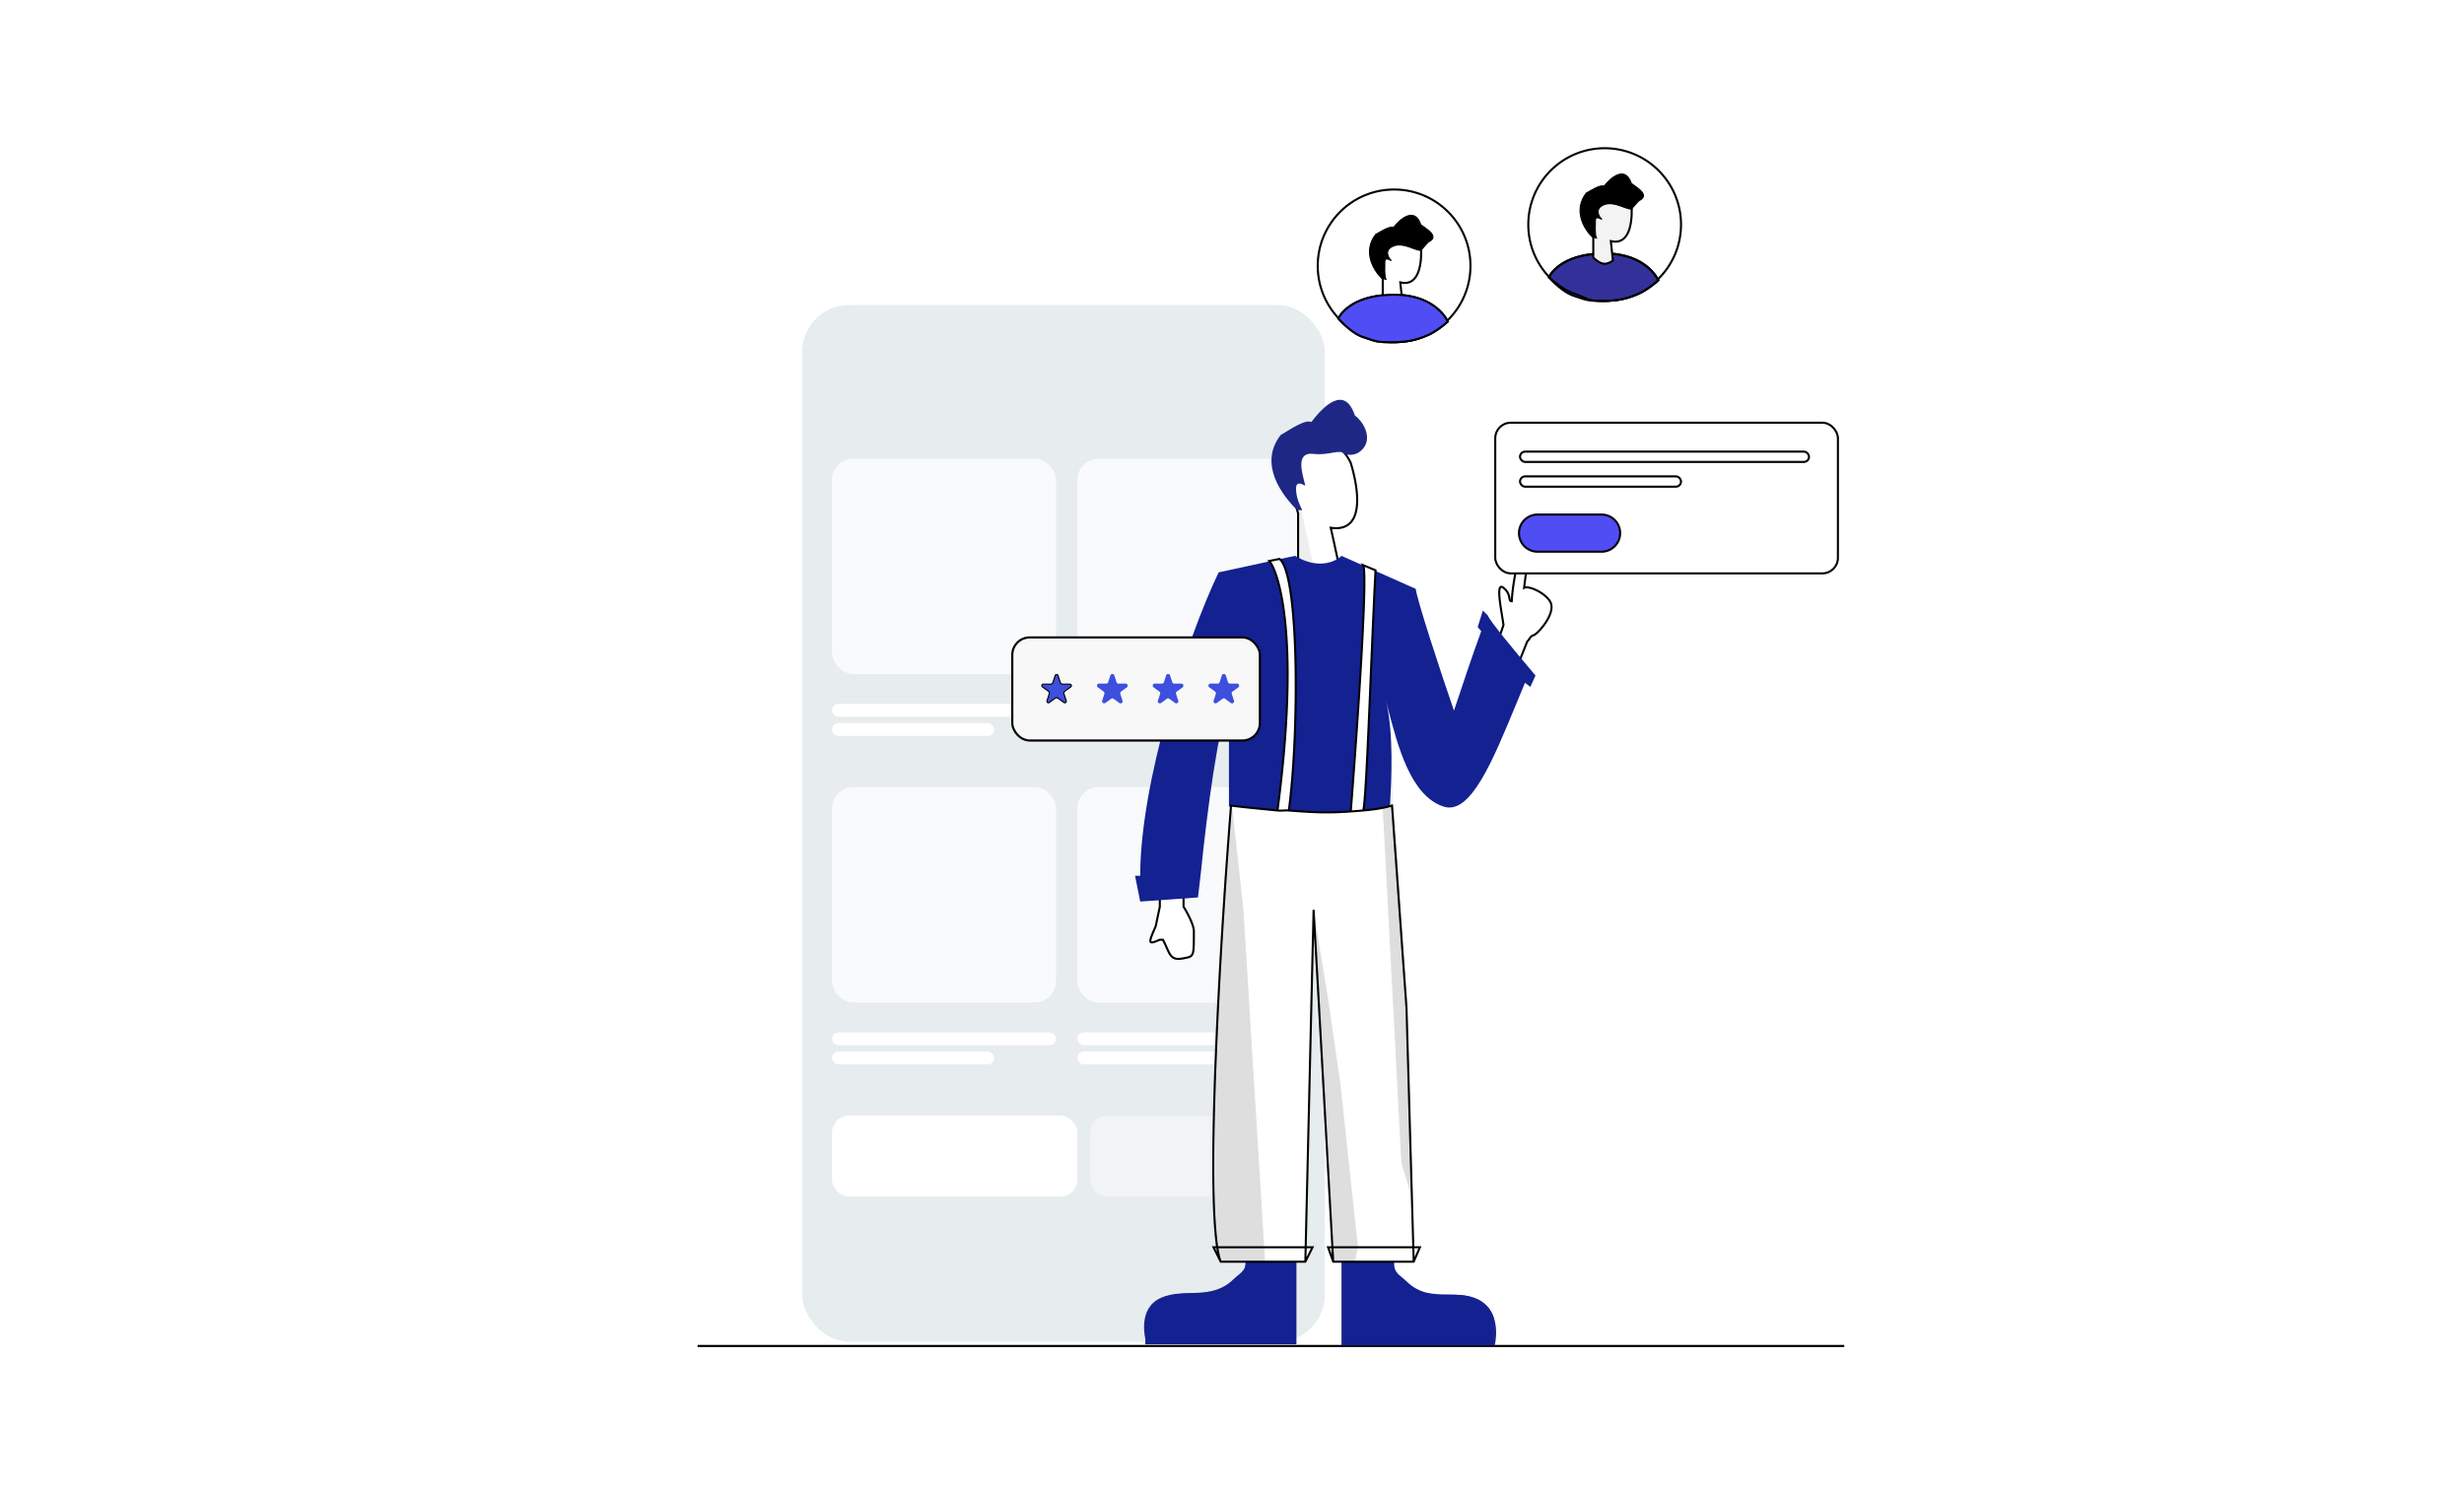 <svg xmlns="http://www.w3.org/2000/svg" width="1155" height="700" fill="none" viewBox="0 0 1155 700">
  <g class="leave_feedback_man_blue_people">
    <path fill="#fff" d="M0 0h1155v700H0z"/>
    <g class="Group 11">
      <rect width="245" height="486" x="376" y="143" fill="#E7ECEF" class="Rectangle 4" rx="22"/>
      <g class="Group 10">
        <rect width="105" height="101" x="390" y="215" fill="#fff" fill-opacity=".75" class="Rectangle 5" rx="10"/>
        <g class="Group 8">
          <rect width="105" height="6" x="390" y="330" fill="#fff" class="Rectangle 6" rx="3"/>
          <rect width="76" height="6" x="390" y="339" fill="#fff" class="Rectangle 6.1" rx="3"/>
        </g>
      </g>
      <g class="Group 10_2">
        <rect width="105" height="101" x="505" y="215" fill="#fff" fill-opacity=".75" class="Rectangle 5_2" rx="10"/>
        <g class="Group 8_2">
          <rect width="105" height="6" x="505" y="330" fill="#fff" class="Rectangle 6_2" rx="3"/>
          <rect width="76" height="6" x="505" y="339" fill="#fff" class="Rectangle 6.1_2" rx="3"/>
        </g>
      </g>
      <g class="Group 10_3">
        <rect width="105" height="101" x="390" y="369" fill="#fff" fill-opacity=".75" class="Rectangle 5_3" rx="10"/>
        <g class="Group 8_3">
          <rect width="105" height="6" x="390" y="484" fill="#fff" class="Rectangle 6_3" rx="3"/>
          <rect width="76" height="6" x="390" y="493" fill="#fff" class="Rectangle 6.1_3" rx="3"/>
        </g>
      </g>
      <g class="Group 10_4">
        <rect width="105" height="101" x="505" y="369" fill="#fff" fill-opacity=".75" class="Rectangle 5_4" rx="10"/>
        <g class="Group 8_4">
          <rect width="105" height="6" x="505" y="484" fill="#fff" class="Rectangle 6_4" rx="3"/>
          <rect width="76" height="6" x="505" y="493" fill="#fff" class="Rectangle 6.1_4" rx="3"/>
        </g>
      </g>
      <rect width="115" height="38" x="390" y="523" fill="#fff" class="Rectangle 5_5" rx="8"/>
      <rect width="99" height="38" x="511" y="523" fill="#fff" fill-opacity=".41" class="Rectangle 5.1" rx="8"/>
    </g>
    <path stroke="#000" d="M327 631h537.5" class="Vector"/>
    <g class="Group 6">
      <g class="Union">
        <path fill="#fff" fill-rule="evenodd" d="M608.494 240.746v27.576h19.835l-1.451-6.773-1.452-6.773-1.633-7.35c15.805 2.32 13.446-16.947 9.374-30.386-6.58-14.32-22.738-12.095-26.608-1.935-3.301 7.012-.856 15.666 1.036 22.362.327 1.158.637 2.257.899 3.279zm-64.829 199.805c-5.418 2.323-5.644 2.097-1.935-6.289l1.935-9.192v-14.514h11.127v14.514s4.838 7.619 4.838 11.611c0 7.761 0 10.343-1.278 11.452-.637.553-1.592.74-3.023 1.021-.172.033-.35.068-.537.106-5.22 1.044-6.125-.998-7.861-4.914-.496-1.121-1.061-2.395-1.815-3.795h-1.451zm160.451-151.694c-1.201-7.377-2.582-15.865.652-13.278 2.191 1.753 2.521 3.537 2.747 4.755.172.933.283 1.534 1.123 1.534.484-9.353 3.483-24.093 5.805-21.771 1.791 1.791 1.108 6.858.48 11.524-.187 1.387-.369 2.738-.48 3.958 1.936-1.129 9.386 2.032 12.095 6.289 3.387 5.322-5.805 15.481-7.74 15.965-.959.24-1.41.924-1.883 1.64-.291.441-.59.894-1.02 1.263l-2.903 7.257-4.354 14.514-11.127-8.225 7.257-21.287c-.186-1.274-.416-2.684-.652-4.138z" clip-rule="evenodd"/>
        <path fill="#000" d="M608.494 240.746h.483v-.061l-.015-.059-.468.12zm0 27.576h-.484v.484h.484v-.484zm19.835 0v.484h.598l-.125-.585-.473.101zm-1.451-6.773l.473-.102-.473.102zm-1.452-6.773l.473-.102-.001-.003-.472.105zm-1.633-7.35l.07-.478-.695-.102.153.685.472-.105zm9.374-30.386l.463-.14-.01-.032-.014-.03-.439.202zm-26.608-1.935l.437.206.008-.017.007-.017-.452-.172zm1.036 22.362l-.466.132.466-.132zM541.73 434.262l.442.196.021-.047.01-.049-.473-.1zm1.935 6.289v-.483h-.099l-.091.039.19.444zm0-15.481l.474.1.01-.049v-.051h-.484zm0-14.514v-.483h-.484v.483h.484zm11.127 0h.484v-.483h-.484v.483zm0 14.514h-.483v.141l.075.118.408-.259zm3.56 23.063l-.317-.365.317.365zm-3.023 1.021l-.093-.475.093.475zm-.537.106l.095.474-.095-.474zm-7.861-4.914l.443-.196-.004-.009-.439.205zm0 0l-.442.196.004.009.438-.205zm-1.815-3.795l.426-.229-.137-.254h-.289v.483zm159.652-164.972l-.303.378.303-.378zm-.652 13.278l.477-.077-.477.077zm3.399-8.523l.475-.088-.475.088zm1.123 1.534v.484h.459l.024-.459-.483-.025zm5.805-21.771l.342-.342-.342.342zm.48 11.524l.479.065-.479-.065zm-.48 3.958l-.481-.044-.085.934.81-.472-.244-.418zm12.095 6.289l-.408.26.408-.26zm-7.74 15.965l.117.47-.117-.47zm-1.883 1.64l.404.267-.404-.267zm-1.02 1.263l-.315-.367-.09.077-.044.11.449.18zm-2.903 7.257l-.449-.18-.008.02-.006.021.463.139zm-4.354 14.514l-.288.389.554.408.197-.658-.463-.139zm-11.127-8.225l-.458-.156-.114.335.284.21.288-.389zm7.257-21.287l.457.156.038-.11-.017-.116-.478.07zm-95.791-31.446v-20.803h-.967v20.803h.967zm0 6.773v-6.773h-.967v6.773h.967zm19.352-.484h-19.835v.968h19.835v-.968zm-1.924-6.188l1.451 6.773.946-.202-1.451-6.774-.946.203zm-1.452-6.773l1.452 6.773.946-.203-1.452-6.773-.946.203zm-1.632-7.346l1.633 7.35.944-.21-1.633-7.35-.944.21zm9.383-30.351c2.032 6.705 3.612 14.797 2.751 20.895-.43 3.045-1.46 5.524-3.275 7.108-1.801 1.571-4.461 2.331-8.317 1.765l-.14.957c4.046.594 7.019-.184 9.093-1.993 2.06-1.797 3.15-4.539 3.597-7.701.892-6.316-.742-14.577-2.783-21.311l-.926.28zm-25.693-1.903c3.701-9.718 19.297-12.006 25.716 1.965l.879-.404c-6.74-14.669-23.461-12.507-27.5-1.905l.905.344zm1.049 22.059c-.947-3.354-2.019-7.154-2.449-10.985-.43-3.83-.212-7.646 1.385-11.04l-.875-.412c-1.703 3.618-1.912 7.635-1.472 11.56.44 3.922 1.536 7.798 2.48 11.14l.931-.263zm.902 3.29a137.718 137.718 0 00-.902-3.29l-.931.263c.328 1.159.636 2.252.896 3.267l.937-.24zm-67.674 193.44c-.927 2.094-1.615 3.697-2.038 4.88-.211.592-.362 1.095-.442 1.513-.077.405-.1.792.008 1.116.056.171.151.329.294.455.142.124.309.198.479.235.323.072.697.025 1.079-.067.774-.186 1.845-.626 3.188-1.202l-.381-.889c-1.366.585-2.356.987-3.033 1.15-.343.083-.541.087-.643.064a.24.24 0 01-.042-.013l-.006-.004-.001-.001h-.001l-.002-.003c-.002-.004-.007-.013-.013-.03-.028-.084-.043-.271.025-.63.066-.346.198-.796.402-1.368.409-1.145 1.083-2.715 2.011-4.814l-.884-.392zm1.904-9.096l-1.935 9.193.946.199 1.936-9.192-.947-.2zm-.011-14.414v14.514h.968v-14.514h-.968zm11.611-.483h-11.127v.967h11.127v-.967zm.484 14.997v-14.514h-.967v14.514h.967zm4.838 11.611c0-1.081-.324-2.367-.784-3.66-.463-1.301-1.077-2.648-1.687-3.86a57.173 57.173 0 00-2.438-4.344l-.003-.004-.001-.002-.409.259-.408.259v.001h.001l.002.004.01.016.039.063.152.245a56.633 56.633 0 012.191 3.938c.6 1.192 1.195 2.499 1.639 3.749.448 1.259.728 2.421.728 3.336h.968zm-1.445 11.817c.794-.689 1.122-1.788 1.283-3.553.162-1.782.162-4.395.162-8.264h-.968c0 3.892 0 6.45-.158 8.177-.158 1.743-.469 2.49-.953 2.91l.634.73zm-3.247 1.13c.708-.138 1.331-.26 1.857-.419.53-.162 1-.372 1.39-.711l-.634-.73c-.247.214-.574.374-1.037.515-.469.142-1.038.254-1.762.396l.186.949zm-.535.106l.535-.106-.186-.949-.538.106.189.949zm-8.398-5.192c.431.973.823 1.858 1.248 2.609.426.753.902 1.402 1.518 1.891 1.262 1.001 2.97 1.225 5.632.692l-.189-.949c-2.559.512-3.913.236-4.842-.501-.48-.381-.882-.911-1.277-1.609-.396-.701-.769-1.54-1.205-2.525l-.885.392zm.004.009l.877-.41h-.001l-.876.41zm-1.803-3.77c.744 1.381 1.302 2.64 1.799 3.761l.885-.392c-.497-1.12-1.068-2.41-1.832-3.828l-.852.459zm-1.025.254h1.451v-.967h-1.451v.967zM705.07 275.201c-.43-.344-.87-.579-1.306-.581-.494-.002-.841.29-1.053.668-.201.358-.31.834-.368 1.357-.059.532-.071 1.16-.047 1.853.092 2.759.744 6.762 1.342 10.437l.955-.155c-.602-3.702-1.241-7.632-1.33-10.315a12.034 12.034 0 01.042-1.713c.053-.479.144-.801.25-.991.094-.168.161-.173.205-.173.103 0 .327.066.705.369l.605-.756zm2.92 5.045c-.112-.609-.26-1.415-.674-2.295-.416-.885-1.094-1.828-2.246-2.75l-.605.756c1.039.831 1.623 1.657 1.976 2.406.355.755.485 1.451.598 2.059l.951-.176zm.648 1.138a.574.574 0 01-.275-.05.298.298 0 01-.118-.125c-.103-.178-.162-.464-.255-.963l-.951.176c.08.434.163.916.368 1.271.114.196.272.371.495.492.22.119.469.167.736.167v-.968zm6.147-21.629c-.198-.198-.442-.346-.729-.379a1.16 1.16 0 00-.773.201c-.418.273-.775.793-1.089 1.407-.643 1.254-1.261 3.218-1.813 5.507-1.108 4.593-1.983 10.646-2.226 15.352l.966.05c.24-4.647 1.107-10.641 2.201-15.175.548-2.275 1.145-4.145 1.733-5.293.301-.588.563-.911.756-1.037.084-.055.124-.052.134-.051.013.001.065.011.156.102l.684-.684zm.617 11.931c.313-2.325.646-4.79.672-6.899.013-1.056-.051-2.044-.24-2.895-.188-.847-.511-1.599-1.049-2.137l-.684.684c.358.358.621.911.789 1.663.166.749.229 1.655.216 2.673-.025 2.038-.347 4.44-.663 6.782l.959.129zm-.477 3.937c.11-1.207.29-2.548.477-3.937l-.959-.129c-.186 1.384-.369 2.746-.481 3.978l.963.088zm12.021 5.985c-1.421-2.234-4.05-4.138-6.535-5.34-1.248-.604-2.485-1.042-3.547-1.256a6.48 6.48 0 00-1.473-.145c-.437.014-.854.097-1.191.294l.487.836c.147-.086.386-.151.737-.163.346-.012.767.03 1.249.127.964.194 2.122.6 3.317 1.178 2.401 1.161 4.852 2.965 6.14 4.989l.816-.52zm-8.031 16.695c.349-.088.774-.358 1.207-.695.451-.351.972-.824 1.523-1.387a28.269 28.269 0 003.424-4.293c1.075-1.658 1.997-3.493 2.431-5.274.433-1.779.39-3.563-.554-5.046l-.816.52c.75 1.178.828 2.66.429 4.297-.398 1.636-1.26 3.369-2.301 4.977a27.408 27.408 0 01-3.304 4.142c-.53.541-1.018.983-1.426 1.301-.428.332-.713.485-.848.519l.235.939zm-1.596 1.437c.483-.732.843-1.249 1.596-1.437l-.235-.939c-1.163.291-1.706 1.142-2.169 1.843l.808.533zm-1.109 1.363c.489-.42.823-.93 1.109-1.363l-.808-.533c-.296.448-.56.844-.931 1.162l.63.734zm-2.769 7.069l2.903-7.256-.898-.36-2.903 7.257.898.359zm-4.34 14.474l4.354-14.514-.926-.278-4.354 14.513.926.279zm-11.878-7.975l11.127 8.225.575-.779-11.127-8.224-.575.778zm7.087-21.832l-7.257 21.287.916.312 7.256-21.287-.915-.312zm-.672-3.904c.237 1.455.466 2.861.651 4.13l.957-.14a251.63 251.63 0 00-.653-4.145l-.955.155z"/>
      </g>
      <path fill="#000" fill-opacity=".07" d="M615.266 263.484l-5.321-24.673-1.452 1.451v26.125l6.773 3.386v-6.289z" class="Vector 12"/>
      <path fill="#000" fill-opacity=".06" d="M645.262 311.863l-1.935 67.731h8.708c1.935-4.258.161-33.866-1.451-48.379 3.483 15.094 9.675 33.865 16.448 40.154l4.838 4.354-2.419-7.74s-4.838-17.9-17.416-41.122c-2.052-3.789-6.773-14.998-6.773-14.998z" class="Vector 11"/>
      <path fill="#000" fill-opacity=".06" d="M555.277 411.04l7.741-3.386c3.87-41.606 9.03-65.473 13.062-76.923v46.928l7.257 2.902-3.387-78.374-6.773 14.03c-9.192 15.965-15.32 69.827-17.9 94.823z" class="Vector 10"/>
      <path fill="#000" fill-opacity=".23" d="M536.893 625.36h70.633v4.838h-70.633z" class="Rectangle"/>
      <g class="Group">
        <path fill="#1E2884" d="M607.707 630.198v-40.155h-23.705v1.935c0 3.87-3.109 5.095-5.806 7.741-10.377 10.18-23.404 3.87-34.047 8.708-10.643 4.838-7.741 17.739-6.774 21.771h70.332z" class="Vector 4.1"/>
        <path fill="#1E2884" d="M628.813 630.682v-40.155h24.494v1.935c0 3.87 3 6.117 5.697 8.764 10.377 10.18 22.724 2.847 33.367 7.685 10.643 4.838 9.279 17.739 8.311 21.771h-71.869z" class="Vector 4.2"/>
      </g>
      <path fill="#1E2884" d="M600.269 203.978c-10.557 13.724.925 28.453 7.817 35.198h2.343c-1.319-2.639-2.903-6.17-2.903-10.041 0-3.871 2.741-2.185 4.354-1.451-1.451-5.806-4.864-15.947 3.871-14.9 7.257.87 12.094-2.419 14.513 0 0 0 4.838 2.036 8.709-2.517 3.87-4.553 1.114-11.669-3.871-15.481-4.926-14.78-15.14-3.849-20.418 3.042-3.167-1.407-11.043 4.244-14.415 6.15z" class="Vector 4"/>
      <path fill="#142191" fill-rule="evenodd" d="M571.242 268.322l35.8-7.741c10.837 6.58 19.03 2.742 21.771 0l34.833 15.482c.387 4.644 11.772 39.348 17.9 57.087 3.434-10.409 9.196-27.531 12.781-37.252l-1.654-1.935 2.419-7.741 2.419 2.419c.387 1.935 13.385 17.578 19.836 25.157l2.419 2.903-2.419 5.322-2.5-1.935c-1.397 3.325-2.775 6.667-4.14 9.977l-.001.003c-11.194 27.145-21.493 52.12-33.998 48.075-15.445-4.997-21.506-28.336-26.194-46.386-.304-1.173-.603-2.323-.898-3.445 3.781 15.267 2.614 37.12 1.962 49.322l-.027.509c-13.546 5.805-55.958 2.418-75.471 0v-48.38c-4.645 8.515-10.321 50.96-13.063 78.375l-1.451 12.578-27.092 1.935-2.419-12.094h2.419c0-43.542 21.448-110.144 36.768-142.235zM537.263 625.36h-.37v4.838h70.633V581.335h-23.705v11.127c0 2.89-1.734 4.305-3.735 5.938-.679.554-1.388 1.132-2.071 1.803-6.157 6.04-12.673 6.105-19.177 6.169-4.457.044-8.909.088-13.237 2.055-10.234 4.652-9.286 12.734-8.338 16.933zm92.518.967v-44.509h23.705v11.128c0 2.89 1.733 4.304 3.735 5.937.678.554 1.388 1.133 2.071 1.803 6.157 6.041 12.672 6.105 19.177 6.169 4.457.044 8.909.088 13.236 2.056 10.235 4.652 9.287 12.734 8.339 16.932h.37v4.838h-70.633v-4.354z" class="Union_2" clip-rule="evenodd"/>
      <g class="Group 2">
        <g class="Union_3">
          <path fill="#fff" d="M570.585 584.721c-5.272-33.809 1.855-149.251 6.462-207.062 4.872.709 17.292 1.853 21.771 2.306 11.224-84.92-.484-113.55-3.87-116.965l4.837-.967c9.289 7.353 9.192 82.008 4.355 117.932 14.401 1.157 19.693 1.072 29.027.45 2.903-36.881 8.128-111.609 5.806-115.48l5.805 2.419c-1.935 36.309-4.257 109.544-5.805 112.611 7.255-.648 10.561-1.462 13.546-2.306l6.773 94.823 3.194 112.239h3.095l-2.903 6.773h-37.735l-2.419-6.773h2.041l-8.814-158.199-3.712 158.199h3.228l-3.387 6.773h-39.671l-3.386-6.773h1.762z"/>
          <path fill="#000" d="M577.047 377.659l.07-.479-.511-.074-.041.514.482.039zm-4.838 213.835l-.432.217.133.267h.299v-.484zm39.671 0v.484h.299l.134-.267-.433-.217zm3.871-164.972l.483-.027-.967.015.484.012zm9.192 164.972l-.456.163.115.321h.341v-.484zm37.735 0v.484h.319l.126-.293-.445-.191zm-3.386-119.012l.483-.014v-.01l-.001-.011-.482.035zm-6.773-94.823l.482-.035-.042-.593-.572.162.132.466zm-83.696 207.062v-.484h-.783l.35.701.433-.217zm46.444 0l.432.217.351-.701h-.783v.484zm7.257 0v-.484h-.687l.231.647.456-.163zm43.057 0l.445.191.289-.675h-.734v.484zM604.14 379.965l-.039.482.039-.482zm-4.355-117.932l.301-.38-.176-.139-.219.044.094.475zm-4.837.967l-.095-.474-.882.176.633.639.344-.341zm3.87 116.965l-.049.481.049-.481zm34.349.45l.032.483-.032-.483zm5.806-115.48l.186-.446-1.358-.566.757 1.261.415-.249zm5.805 2.419l.483.026.018-.341-.315-.131-.186.446zm-5.805 112.611l.043.482-.043-.482zm-62.408-2.345c-2.304 28.91-5.238 72.23-6.937 112.55-1.698 40.298-2.166 77.664.479 94.626l.956-.149c-2.627-16.848-2.167-54.108-.468-94.436 1.698-40.306 4.631-83.613 6.935-112.514l-.965-.077zm-6.458 207.176c.45 2.89.995 5.218 1.653 6.877l.899-.357c-.618-1.559-1.15-3.804-1.596-6.669l-.956.149zm2.102 7.182h39.671v-.967h-39.671v.967zm40.155-.472l.159-6.773-.968-.023-.158 6.773.967.023zm.159-6.773l3.711-158.2-.967-.023-3.712 158.2.968.023zm2.745-158.185l8.814 158.2.966-.054-8.814-158.199-.966.053zm8.814 158.2l.378 6.773.966-.054-.378-6.773-.966.054zm.861 7.23h37.735v-.967h-37.735v.967zm38.219-.497l-.193-6.774-.967.028.193 6.773.967-.027zm-.193-6.774l-3.194-112.239-.967.027 3.194 112.24.967-.028zm-3.195-112.26l-6.773-94.823-.965.069 6.773 94.823.965-.069zm-87.132 118.831l-3.386-6.773-.866.433 3.387 6.773.865-.433zm-3.819-6.073h1.762v-.968h-1.762v.968zm1.762 0h41.454v-.968h-41.454v.968zm41.454 0h3.228v-.968h-3.228v.968zm2.795-.7l-3.386 6.773.865.433 3.386-6.773-.865-.433zm10.564 6.827l-2.419-6.773-.911.325 2.419 6.773.911-.325zm-2.874-6.127h2.041v-.968h-2.041v.968zm2.041 0h37.921v-.968h-37.921v.968zm37.921 0h3.095v-.968h-3.095v.968zm2.65-.674l-2.902 6.773.889.381 2.903-6.773-.89-.381zM604.619 380.03c2.423-17.994 3.657-45.665 3.125-69.756-.267-12.046-.975-23.211-2.2-31.832-.613-4.309-1.356-7.998-2.244-10.848-.444-1.425-.927-2.652-1.454-3.646-.525-.99-1.107-1.777-1.76-2.295l-.601.759c.508.402 1.014 1.06 1.506 1.989.49.924.952 2.091 1.385 3.481.866 2.78 1.601 6.411 2.21 10.696 1.218 8.567 1.924 19.69 2.19 31.718.532 24.055-.701 51.674-3.116 69.605l.959.129zm-4.928-118.472l-4.838.968.189.949 4.838-.968-.189-.949zm4.487 117.925c-1.063-.086-1.89-.029-2.693.019-.801.047-1.587.086-2.618-.018l-.098.962c1.112.113 1.962.07 2.773.022.81-.048 1.572-.1 2.559-.021l.077-.964zm-5.311.001c-4.493-.455-16.893-1.597-21.75-2.304l-.139.957c4.885.712 17.327 1.857 21.791 2.309l.098-.962zm-4.263-116.143c.368.371.894 1.136 1.508 2.394.609 1.249 1.292 2.956 1.985 5.183 1.388 4.455 2.813 10.976 3.784 20.051 1.942 18.151 2.066 46.499-3.543 88.933l.959.126c5.616-42.486 5.498-70.914 3.546-89.162-.977-9.123-2.412-15.708-3.822-20.235-.705-2.264-1.404-4.018-2.04-5.32-.63-1.292-1.211-2.169-1.69-2.652l-.687.682zm38.531 116.591c-9.308.621-14.577.706-28.957-.449l-.077.964c14.422 1.159 19.738 1.074 29.098.451l-.064-.966zm.514.521c1.452-18.442 3.484-46.348 4.863-70.129.69-11.889 1.216-22.752 1.425-30.886.104-4.066.13-7.457.055-9.956-.037-1.249-.099-2.284-.189-3.073a9.747 9.747 0 00-.163-1.014c-.061-.269-.14-.52-.253-.709l-.829.498c.032.054.084.183.139.426.052.232.101.535.144.91.087.749.148 1.753.184 2.99.074 2.473.049 5.843-.055 9.903-.209 8.119-.735 18.969-1.424 30.855-1.378 23.772-3.41 51.671-4.861 70.109l.964.076zm5.137-115.071l5.806 2.419.372-.893-5.805-2.419-.373.893zm13.601 111.811c-2.956.837-6.232 1.645-13.458 2.29l.087.964c7.286-.651 10.621-1.47 13.634-2.323l-.263-.931zm-13.458 2.29c-1.228.11-4.45.36-5.794.449l.064.966c1.351-.09 4.58-.341 5.817-.451l-.087-.964zm5.366-112.154c-.968 18.157-2.032 45.549-3.048 68.775-.508 11.615-1.004 22.189-1.469 30.049-.233 3.931-.458 7.179-.673 9.538a58.822 58.822 0 01-.312 2.834 12.61 12.61 0 01-.146.848 1.985 1.985 0 01-.106.374l.863.436c.079-.155.138-.372.189-.605.053-.245.105-.553.157-.915.105-.726.211-1.698.319-2.884.216-2.375.442-5.635.675-9.569.465-7.868.961-18.448 1.469-30.064 1.017-23.235 2.081-50.615 3.048-68.766l-.966-.051z"/>
        </g>
        <path fill="#000" fill-opacity=".13" d="M656.873 545.05l-8.708-165.94 3.87-1.935c3.097 8.128 9.192 123.85 9.192 182.389l-4.354-14.514z" class="Vector 9"/>
        <path fill="#000" fill-opacity=".13" d="M582.852 426.521l-5.321-48.862c-1.936 8.224-10.16 101.596-7.741 207.546l2.903 6.289h20.319l-10.16-164.973z" class="Vector 7"/>
        <path fill="#000" fill-opacity=".13" d="M615.751 427.005l9.192 157.716h-2.419l2.419 6.773h10.16l1.451-6.773-8.224-76.439-5.806-40.154-6.773-41.123z" class="Vector 8"/>
      </g>
    </g>
    <path stroke="#fff" stroke-dasharray="4.84 4.84" stroke-width="1.935" d="M657.358 140.117s5.115 27.401 18.868 32.898c11.768 4.704 20.81-11.886 31.93-5.806 14.799 8.093 3.387 43.058 3.387 43.058" class="Vector 5"/>
    <path stroke="#fff" stroke-dasharray="4.84 4.84" stroke-width="1.935" d="M746.858 137.698s-2.625 30.788 11.127 36.285c11.769 4.704 28.067-13.822 39.187-7.741 14.799 8.092 3.871 41.606 3.871 41.606" class="Vector 5.1"/>
    <rect width="160.619" height="70.633" x="700.898" y="198.172" fill="#fff" stroke="#000" stroke-width=".968" class="Rectangle_2" rx="7.257"/>
    <rect width="135.462" height="4.838" x="712.509" y="211.718" fill="#fff" stroke="#000" stroke-width=".968" class="Rectangle 2" rx="2.419"/>
    <rect width="75.471" height="4.838" x="712.509" y="223.329" fill="#fff" stroke="#000" stroke-width=".968" class="Rectangle 2.1" rx="2.419"/>
    <circle cx="653.487" cy="124.636" r="35.8" fill="#fff" stroke="#000" stroke-width=".968" class="Ellipse"/>
    <path fill="#504DF5" stroke="#000" stroke-width=".968" d="M653.486 138.182c19.835 0 25.157 12.579 25.157 12.579s-4.735 4.312-9.192 6.289c-5.935 2.633-10.643 3.387-17.416 3.387s-7.257-.484-13.063-2.419c-5.805-1.936-11.611-8.709-11.611-8.709s4.784-11.127 26.125-11.127z" class="Vector 6.1"/>
    <g class="Group_2">
      <path fill="#fff" stroke="#000" stroke-width=".968" d="M666.065 114.476h-17.9v25.641c3.565 3.242 5.576 3.837 9.192 1.452l-.968-9.192c9.676 2.322 10.16-10.966 9.676-17.901z" class="Vector 5_2"/>
      <path fill="#000" stroke="#000" stroke-width=".51" d="M644.826 109.94c-6.123 7.96-1.141 16.59 2.856 20.501l1.934.484c-.765-1.531-.484-5.979-.484-8.224s2.157-.94 3.093-.515c-1.361-1.021-3.735-5.038 1.02-6.889 4.595-1.788 9.917 2.082 12.756 2.082l3.45-3.87c5.511-2.654-.558-5.95-3.45-8.161-2.857-8.573-9.694-2.722-12.756 1.275-1.837-.816-6.463 2.211-8.419 3.317z" class="Vector 4.1_2"/>
    </g>
    <circle cx="752.181" cy="105.284" r="35.8" fill="#fff" stroke="#000" stroke-width=".968" class="Ellipse_2"/>
    <g class="Union_4">
      <path fill="#504DF5" fill-rule="evenodd" d="M777.338 131.409s-5.322-12.579-25.158-12.579c-21.341 0-26.124 11.128-26.124 11.128s5.805 6.773 11.611 8.708c.704.235 1.33.448 1.899.642 4.116 1.403 5.212 1.777 11.163 1.777 6.773 0 11.481-.754 17.416-3.387 4.457-1.977 9.193-6.289 9.193-6.289zm-123.852 6.773c19.835 0 25.157 12.579 25.157 12.579s-4.735 4.312-9.192 6.289c-5.935 2.633-10.643 3.387-17.416 3.387-5.952 0-7.047-.374-11.164-1.777v-.001c-.569-.193-1.194-.407-1.899-.641-5.805-1.936-11.611-8.709-11.611-8.709s4.784-11.127 26.125-11.127zm58.539 111.756a8.709 8.709 0 018.709-8.709h29.995a8.709 8.709 0 010 17.417h-29.995a8.709 8.709 0 01-8.709-8.708z" clip-rule="evenodd"/>
      <path fill="#000" d="M777.338 131.409l.325.358.254-.231-.134-.316-.445.189zm-51.282-1.451l-.445-.192-.119.277.196.229.368-.314zm11.611 8.708l-.153.459.153-.459zm1.899.642l.156-.458-.156.458zm28.579-1.61l.197.442-.197-.442zm-89.502 13.063l.326.357.253-.23-.133-.316-.446.189zm-9.192 6.289l-.196-.442.196.442zm-28.58 1.61l-.157.457.001.001.156-.458zm0-.001l.157-.457-.001-.001-.156.458zm-1.899-.641l.153-.459-.153.459zm-11.611-8.709l-.444-.191-.119.277.196.229.367-.315zm124.819-29.995c9.806 0 15.986 3.106 19.709 6.179 1.865 1.539 3.121 3.076 3.908 4.224.394.574.67 1.05.847 1.38.088.165.151.293.192.378l.044.096a.285.285 0 01.012.026v.001l.446-.189.445-.189-.001-.001-.001-.003a15.966 15.966 0 00-1.186-2.046c-.83-1.211-2.145-2.818-4.09-4.424-3.897-3.216-10.295-6.399-20.325-6.399v.967zm-26.124 10.644l.444.191c0 .001 0 .001 0 0l.001-.003.008-.018.039-.081c.037-.074.094-.185.176-.329.163-.288.422-.705.8-1.209.755-1.008 1.985-2.363 3.874-3.722 3.771-2.716 10.201-5.473 20.782-5.473v-.967c-10.759 0-17.392 2.806-21.348 5.654-1.975 1.422-3.274 2.849-4.083 3.928-.404.539-.685.991-.867 1.312a7.374 7.374 0 00-.251.482l-.014.03-.004.009-.001.003v.001l.444.192zm11.764 8.249c-2.807-.936-5.65-3.059-7.814-4.983a44.931 44.931 0 01-2.603-2.512c-.313-.329-.56-.597-.727-.783-.084-.093-.147-.165-.19-.214l-.048-.055-.012-.013-.002-.004h-.001l-.367.315c-.368.314-.368.314-.367.315l.001.001.003.004.014.016.052.059a35.314 35.314 0 00.945 1.027 45.264 45.264 0 002.659 2.568c2.189 1.946 5.152 4.177 8.151 5.177l.306-.918zm1.902.643c-.569-.194-1.196-.408-1.902-.643l-.306.918c.702.234 1.327.447 1.896.641l.312-.916zm11.007 1.751c-2.971 0-4.697-.094-6.186-.355-1.489-.261-2.756-.692-4.821-1.396l-.312.916c2.05.699 3.39 1.157 4.966 1.433s3.372.37 6.353.37v-.968zm17.22-3.345c-5.86 2.599-10.498 3.345-17.22 3.345v.968c6.824 0 11.602-.763 17.613-3.429l-.393-.884zm9.389-5.847l-.326-.358-.001.001-.002.002-.01.008-.039.036a38.476 38.476 0 01-.745.646 51.302 51.302 0 01-2.095 1.683c-1.731 1.318-3.994 2.863-6.171 3.829l.393.884c2.28-1.011 4.613-2.61 6.364-3.943a54.314 54.314 0 002.135-1.714 40.178 40.178 0 00.807-.703l.011-.01.003-.002.001-.001-.325-.358zm-98.695 19.352c.446-.189.446-.189.445-.19v-.001l-.001-.002-.004-.01-.014-.031a9.617 9.617 0 00-.267-.535 15.914 15.914 0 00-.901-1.47c-.831-1.211-2.145-2.819-4.09-4.424-3.897-3.216-10.295-6.4-20.325-6.4v.968c9.806 0 15.986 3.106 19.709 6.179 1.865 1.539 3.121 3.076 3.908 4.224.393.574.67 1.05.846 1.38.089.165.152.293.193.378l.044.096.01.022.002.004v.001l.445-.189zm-8.996 6.731c2.28-1.011 4.613-2.61 6.365-3.943a52.432 52.432 0 002.9-2.379l.042-.038.011-.01.003-.003h.001v-.001l-.326-.357-.326-.358-.002.003a.048.048 0 00-.01.008l-.039.035-.155.138a52.008 52.008 0 01-2.685 2.192c-1.731 1.317-3.994 2.863-6.171 3.829l.392.884zm-17.612 3.428c6.824 0 11.602-.762 17.612-3.428l-.392-.884c-5.86 2.599-10.498 3.345-17.22 3.345v.967zm-11.32-1.802c2.051.699 3.39 1.156 4.966 1.433 1.576.276 3.373.369 6.354.369v-.967c-2.971 0-4.698-.094-6.186-.355-1.489-.261-2.756-.692-4.822-1.396l-.312.916zm-.001-.001l.314-.915-.314.915zm-1.895-.64c.703.234 1.327.447 1.896.64l.312-.916c-.568-.193-1.196-.407-1.902-.642l-.306.918zm-11.458-9.168l-.367.315v.001l.002.001.003.004.014.016.051.059.199.223c.172.192.425.468.746.804a45.94 45.94 0 002.659 2.567c2.19 1.947 5.153 4.178 8.151 5.178l.306-.918c-2.807-.936-5.649-3.059-7.814-4.983a44.866 44.866 0 01-2.602-2.512 35.354 35.354 0 01-.917-.997l-.048-.055-.012-.014-.003-.003v-.001l-.368.315zm26.125-11.611c-10.759 0-17.392 2.807-21.348 5.655-1.975 1.422-3.274 2.849-4.083 3.928-.404.539-.685.991-.867 1.312-.091.16-.157.288-.202.377l-.05.105-.013.03-.004.008-.001.003-.001.001.444.192.445.192h-.001l.002-.003a.173.173 0 01.008-.018l.039-.081c.036-.074.094-.185.175-.329.163-.288.423-.705.8-1.209.756-1.008 1.986-2.363 3.874-3.723 3.772-2.715 10.201-5.472 20.783-5.472v-.968zm67.248 103.048a9.191 9.191 0 00-9.192 9.192h.967a8.224 8.224 0 018.225-8.225v-.967zm29.995 0h-29.995v.967h29.995v-.967zm9.192 9.192a9.192 9.192 0 00-9.192-9.192v.967a8.224 8.224 0 018.224 8.225h.968zm-9.192 9.192a9.193 9.193 0 009.192-9.192h-.968a8.224 8.224 0 01-8.224 8.224v.968zm-29.995 0h29.995v-.968h-29.995v.968zm-9.192-9.192a9.192 9.192 0 009.192 9.192v-.968a8.224 8.224 0 01-8.225-8.224h-.967z"/>
    </g>
    <path fill="#050505" fill-opacity=".38" stroke="#000" stroke-width=".968" d="M752.18 118.83c19.836 0 25.158 12.579 25.158 12.579s-4.736 4.312-9.193 6.289c-5.935 2.633-10.643 3.387-17.416 3.387s-6.924-1.452-12.729-3.387c-5.805-1.935-11.944-7.74-11.944-7.74s4.783-11.128 26.124-11.128z" class="Vector 6.3"/>
    <g class="Group_3">
      <path fill="#F3F3F3" stroke="#000" stroke-width=".968" d="M764.758 95.125h-17.9v25.641c3.565 3.242 5.577 3.837 9.192 1.451l-.968-9.192c9.676 2.322 10.16-10.966 9.676-17.9z" class="Vector 5_3"/>
      <path fill="#000" stroke="#000" stroke-width=".51" d="M743.52 90.588c-6.123 7.96-1.142 16.59 2.855 20.502l1.934.484c-.765-1.531-.483-5.98-.483-8.225 0-2.245 2.156-.94 3.092-.515-1.361-1.02-3.734-5.037 1.02-6.888 4.596-1.789 9.917 2.082 12.757 2.082l3.45-3.87c5.51-2.654-.559-5.95-3.45-8.162-2.858-8.572-9.695-2.721-12.757 1.276-1.836-.817-6.462 2.21-8.418 3.316z" class="Vector 4.1_3"/>
    </g>
    <rect width="116.065" height="48.335" x="474.506" y="298.823" fill="#F8F8F8" stroke="#000" stroke-width="1.012" class="Rectangle 4_2" rx="8.202"/>
    <g class="Star">
      <path fill="#3E4EDD" stroke="#000" stroke-width=".524" d="M494.615 316.711c.211-.65 1.131-.65 1.342 0l1.035 3.185c.165.507.637.85 1.17.85h3.349c.683 0 .967.875.414 1.276l-2.709 1.969a1.23 1.23 0 00-.447 1.375l1.035 3.185c.211.65-.533 1.19-1.086.789l-2.709-1.969a1.23 1.23 0 00-1.446 0l-2.709 1.969c-.553.401-1.297-.139-1.086-.789l1.035-3.185a1.23 1.23 0 00-.446-1.375l-2.71-1.969c-.553-.401-.269-1.276.415-1.276h3.349c.533 0 1.005-.343 1.169-.85l1.035-3.185z" class="Star_2"/>
    </g>
    <g class="Star_3">
      <path fill="#3E4EDD" d="M520.491 316.63c.29-.891 1.551-.891 1.841 0l1.035 3.185a.967.967 0 00.92.669h3.349c.937 0 1.327 1.199.569 1.75l-2.71 1.969a.967.967 0 00-.351 1.082l1.035 3.185c.289.891-.731 1.633-1.489 1.082l-2.71-1.969a.968.968 0 00-1.137 0l-2.709 1.969c-.759.551-1.779-.191-1.489-1.082l1.034-3.185a.967.967 0 00-.351-1.082l-2.709-1.969c-.759-.551-.369-1.75.568-1.75h3.349a.97.97 0 00.921-.669l1.034-3.185z" class="Star_4"/>
    </g>
    <g class="Star_5">
      <path fill="#3E4EDD" d="M546.615 316.63c.29-.891 1.551-.891 1.841 0l1.035 3.185a.967.967 0 00.92.669h3.349c.937 0 1.327 1.199.569 1.75l-2.71 1.969a.967.967 0 00-.351 1.082l1.035 3.185c.289.891-.731 1.633-1.489 1.082l-2.71-1.969a.968.968 0 00-1.137 0l-2.709 1.969c-.759.551-1.779-.191-1.489-1.082l1.035-3.185a.969.969 0 00-.352-1.082l-2.709-1.969c-.759-.551-.369-1.75.568-1.75h3.349c.42 0 .791-.27.921-.669l1.034-3.185z" class="Star_6"/>
    </g>
    <g class="Star_7">
      <path fill="#3E4EDD" d="M572.741 316.63c.29-.891 1.551-.891 1.84 0l1.035 3.185c.13.399.501.669.921.669h3.349c.937 0 1.327 1.199.568 1.75l-2.709 1.969a.969.969 0 00-.352 1.082l1.035 3.185c.29.891-.73 1.633-1.489 1.082l-2.709-1.969a.97.97 0 00-1.138 0l-2.709 1.969c-.758.551-1.779-.191-1.489-1.082l1.035-3.185a.966.966 0 00-.352-1.082l-2.709-1.969c-.758-.551-.368-1.75.569-1.75h3.349c.419 0 .791-.27.92-.669l1.035-3.185z" class="Star_8"/>
    </g>
  </g>
</svg>
